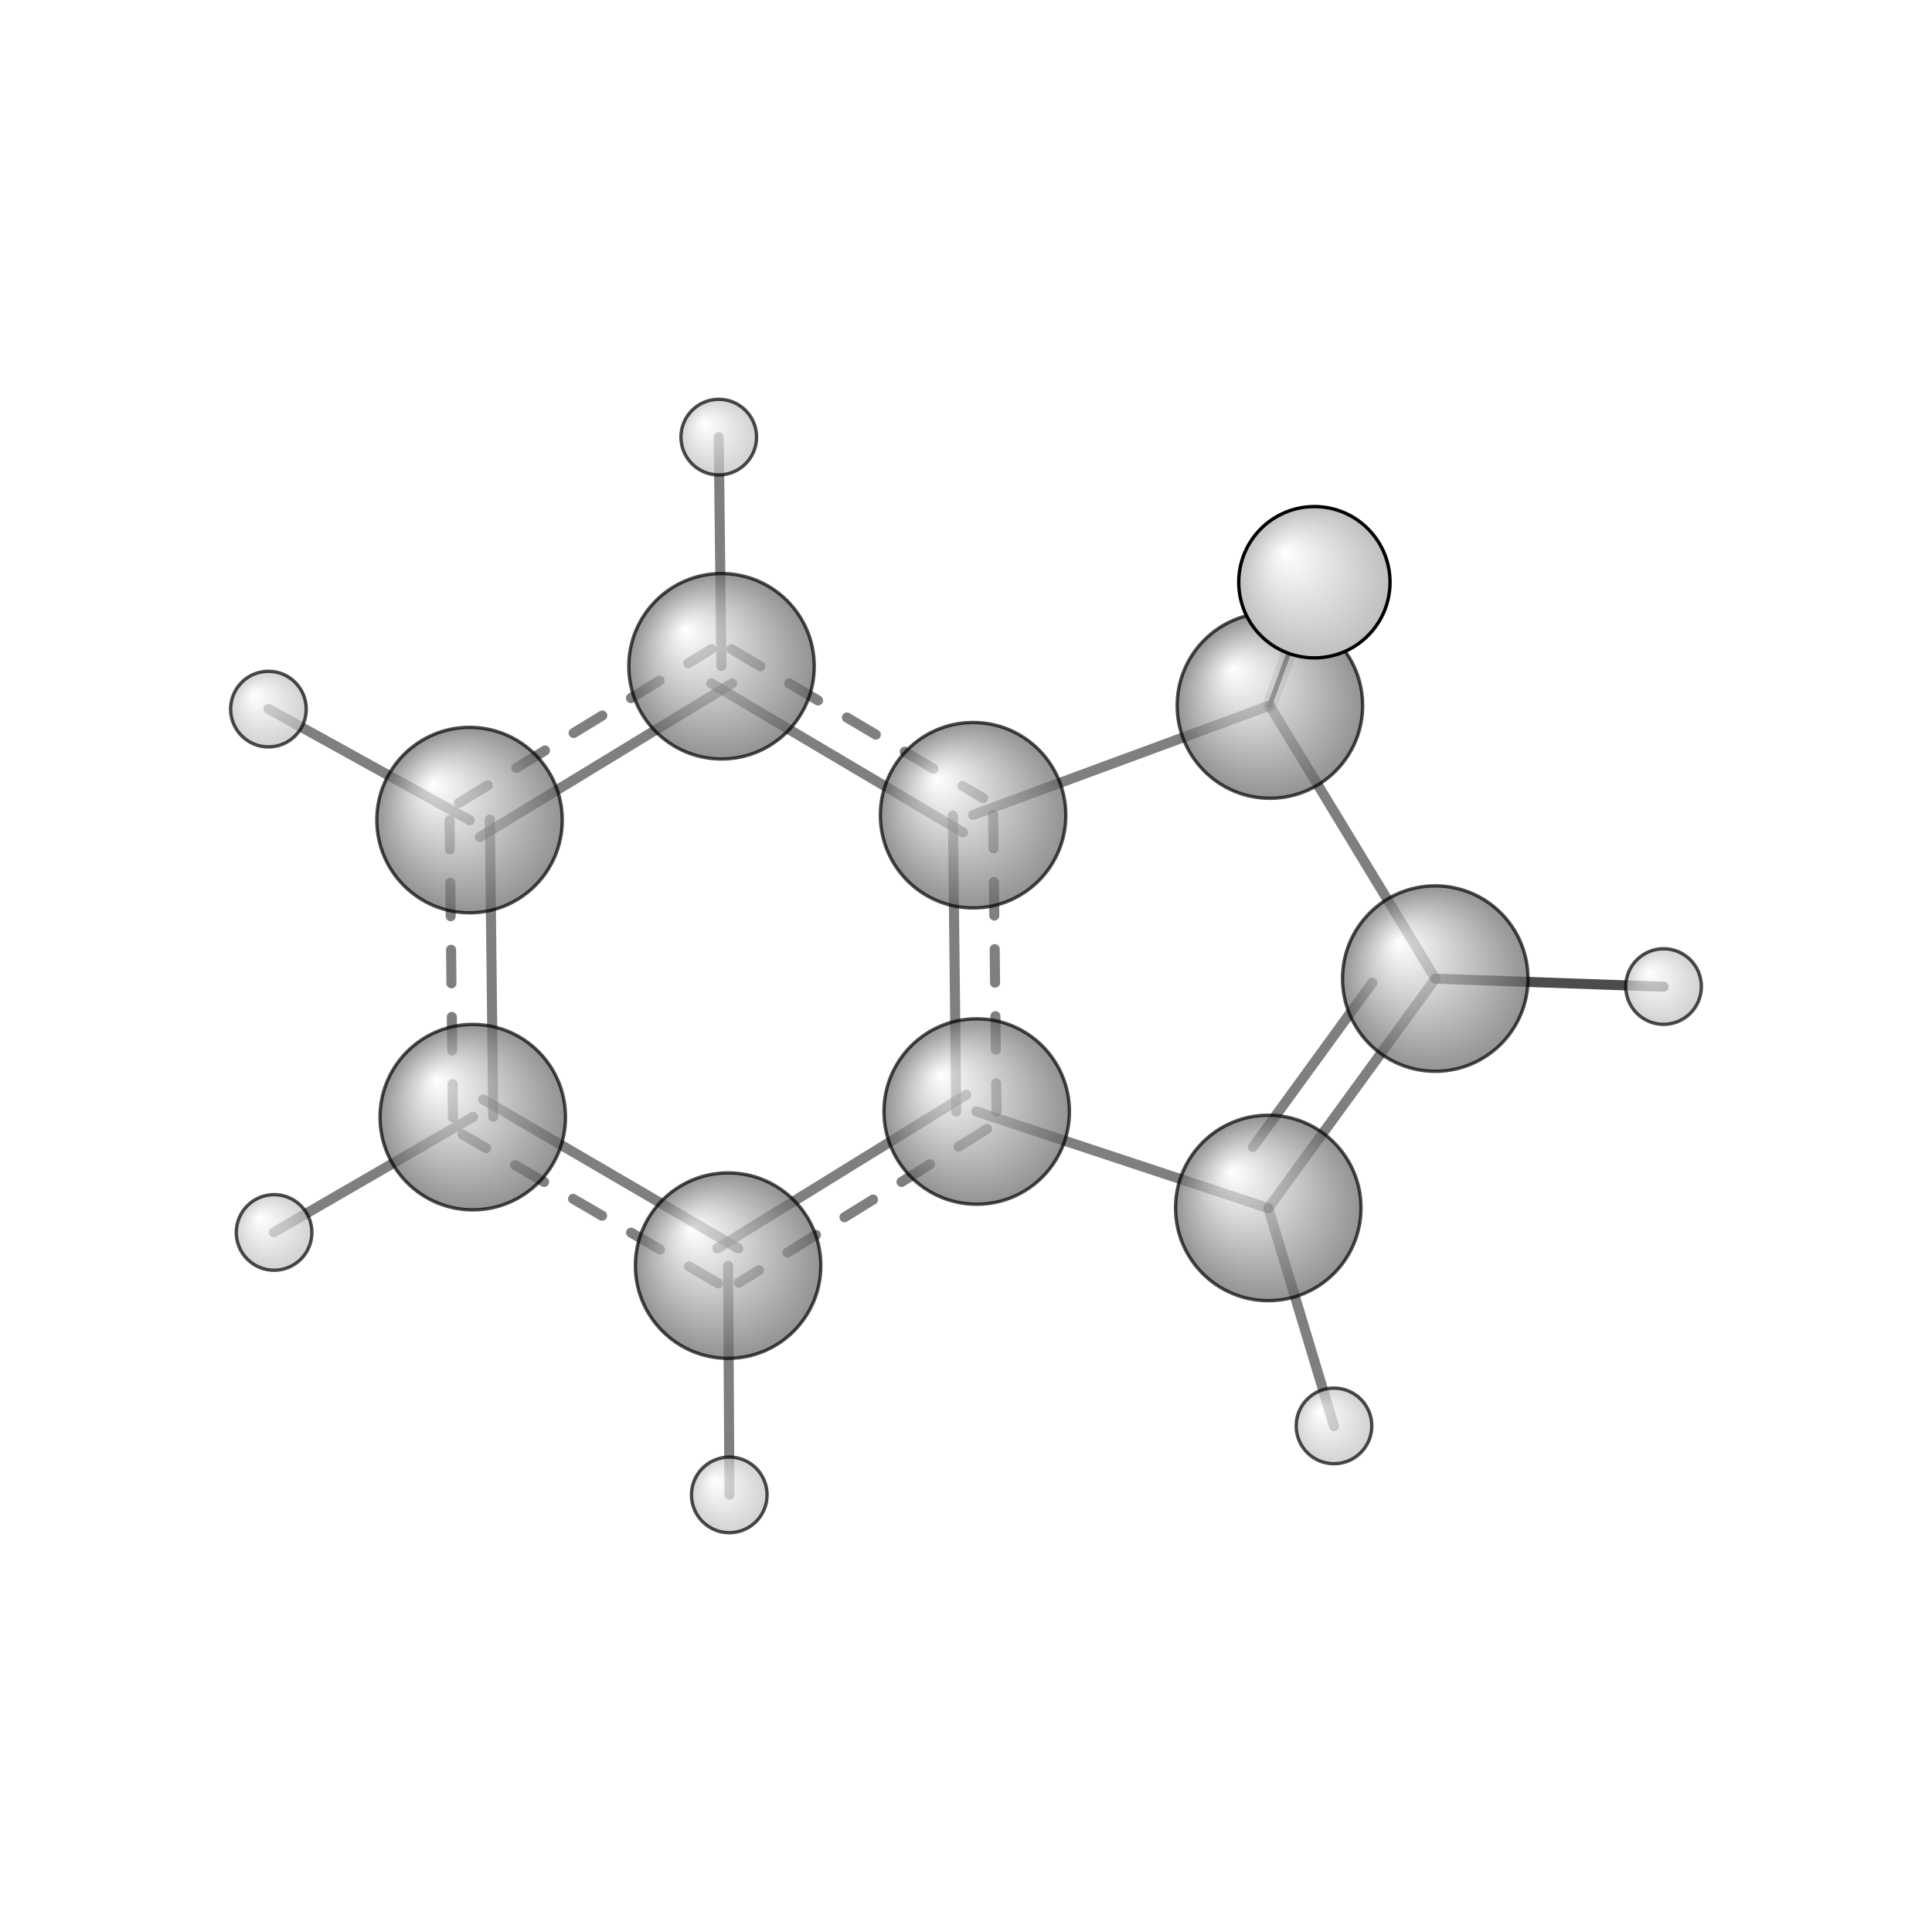 <?xml version="1.0"?>
<svg version="1.1" id="topsvg"
xmlns="http://www.w3.org/2000/svg" xmlns:xlink="http://www.w3.org/1999/xlink"
xmlns:cml="http://www.xml-cml.org/schema" x="0" y="0" width="1024px" height="1024px" viewBox="0 0 100 100">
<title>7219 - Open Babel Depiction</title>
<rect x="0" y="0" width="100" height="100" fill="white"/>
<defs>
<radialGradient id='radialffffff666666' cx='50%' cy='50%' r='50%' fx='30%' fy='30%'>
  <stop offset=' 0%' stop-color="rgb(255,255,255)"  stop-opacity='1.0'/>
  <stop offset='100%' stop-color="rgb(102,102,102)"  stop-opacity ='1.0'/>
</radialGradient>
<radialGradient id='radialffffffbfbfbf' cx='50%' cy='50%' r='50%' fx='30%' fy='30%'>
  <stop offset=' 0%' stop-color="rgb(255,255,255)"  stop-opacity='1.0'/>
  <stop offset='100%' stop-color="rgb(191,191,191)"  stop-opacity ='1.0'/>
</radialGradient>
</defs>
<g transform="translate(0,0)">
<svg width="100" height="100" x="0" y="0" viewBox="0 0 287.905 237.632"
font-family="sans-serif" stroke="rgb(0,0,0)" stroke-width="2"  stroke-linecap="round">
<line x1="189.2" y1="80.0" x2="195.9" y2="61.6" opacity="1.0" stroke="rgb(0,0,0)"  stroke-width="0.7"/>
<line x1="189.2" y1="80.0" x2="195.9" y2="61.6" opacity="0.2" stroke="rgb(0,0,0)"  stroke-width="2.2"/>
<line x1="213.9" y1="120.7" x2="247.9" y2="121.9" opacity="0.7" stroke="rgb(0,0,0)"  stroke-width="1.5"/>
<line x1="189.0" y1="154.9" x2="198.8" y2="187.4" opacity="0.5" stroke="rgb(0,0,0)"  stroke-width="1.5"/>
<line x1="107.5" y1="74.1" x2="107.1" y2="40.0" opacity="0.5" stroke="rgb(0,0,0)"  stroke-width="1.5"/>
<line x1="108.5" y1="163.5" x2="108.7" y2="197.6" opacity="0.5" stroke="rgb(0,0,0)"  stroke-width="1.5"/>
<line x1="70.0" y1="97.1" x2="40.0" y2="80.5" opacity="0.5" stroke="rgb(0,0,0)"  stroke-width="1.5"/>
<line x1="70.5" y1="141.3" x2="40.8" y2="158.5" opacity="0.5" stroke="rgb(0,0,0)"  stroke-width="1.5"/>
<line x1="142.0" y1="96.4" x2="142.5" y2="140.5" opacity="0.5" stroke="rgb(0,0,0)"  stroke-width="1.5"/>
<line x1="148.0" y1="96.3" x2="148.5" y2="140.5" opacity="0.5" stroke="rgb(0,0,0)"  stroke-width="1.5" stroke-dasharray="5.0,5.0"/>
<line x1="144.0" y1="138.0" x2="106.9" y2="160.9" opacity="0.5" stroke="rgb(0,0,0)"  stroke-width="1.5"/>
<line x1="147.1" y1="143.1" x2="110.1" y2="166.0" opacity="0.5" stroke="rgb(0,0,0)"  stroke-width="1.5" stroke-dasharray="5.0,5.0"/>
<line x1="110.0" y1="160.9" x2="72.0" y2="138.7" opacity="0.5" stroke="rgb(0,0,0)"  stroke-width="1.5"/>
<line x1="107.0" y1="166.1" x2="68.9" y2="143.9" opacity="0.5" stroke="rgb(0,0,0)"  stroke-width="1.5" stroke-dasharray="5.0,5.0"/>
<line x1="73.5" y1="141.3" x2="73.0" y2="97.0" opacity="0.5" stroke="rgb(0,0,0)"  stroke-width="1.5"/>
<line x1="67.5" y1="141.4" x2="67.0" y2="97.1" opacity="0.5" stroke="rgb(0,0,0)"  stroke-width="1.5" stroke-dasharray="5.0,5.0"/>
<line x1="71.5" y1="99.6" x2="109.1" y2="76.7" opacity="0.5" stroke="rgb(0,0,0)"  stroke-width="1.5"/>
<line x1="68.4" y1="94.5" x2="106.0" y2="71.6" opacity="0.5" stroke="rgb(0,0,0)"  stroke-width="1.5" stroke-dasharray="5.0,5.0"/>
<line x1="106.0" y1="76.7" x2="143.5" y2="98.9" opacity="0.5" stroke="rgb(0,0,0)"  stroke-width="1.5"/>
<line x1="109.0" y1="71.6" x2="146.5" y2="93.8" opacity="0.5" stroke="rgb(0,0,0)"  stroke-width="1.5" stroke-dasharray="5.0,5.0"/>
<line x1="189.2" y1="80.0" x2="145.0" y2="96.3" opacity="0.5" stroke="rgb(0,0,0)"  stroke-width="1.5"/>
<line x1="145.5" y1="140.5" x2="189.0" y2="154.9" opacity="0.5" stroke="rgb(0,0,0)"  stroke-width="1.5"/>
<line x1="189.0" y1="154.9" x2="213.9" y2="120.7" opacity="0.5" stroke="rgb(0,0,0)"  stroke-width="1.5"/>
<line x1="186.7" y1="145.8" x2="204.5" y2="121.3" opacity="0.5" stroke="rgb(0,0,0)"  stroke-width="1.5"/>
<line x1="213.9" y1="120.7" x2="189.2" y2="80.0" opacity="0.5" stroke="rgb(0,0,0)"  stroke-width="1.5"/>
<circle cx="195.859" cy="61.604" r="5.636" opacity="0.2" style="stroke:black;stroke-width:0.5;fill:url(#radialffffffbfbfbf)"/>
<circle cx="247.905" cy="121.878" r="5.636" opacity="0.707" style="stroke:black;stroke-width:0.5;fill:url(#radialffffffbfbfbf)"/>
<circle cx="213.879" cy="120.69" r="13.818" opacity="0.707" style="stroke:black;stroke-width:0.5;fill:url(#radialffffff666666)"/>
<circle cx="40.844" cy="158.522" r="5.636" opacity="0.707" style="stroke:black;stroke-width:0.5;fill:url(#radialffffffbfbfbf)"/>
<circle cx="70.452" cy="141.34" r="13.818" opacity="0.707" style="stroke:black;stroke-width:0.5;fill:url(#radialffffff666666)"/>
<circle cx="40" cy="80.534" r="5.636" opacity="0.707" style="stroke:black;stroke-width:0.5;fill:url(#radialffffffbfbfbf)"/>
<circle cx="69.97" cy="97.07" r="13.818" opacity="0.707" style="stroke:black;stroke-width:0.5;fill:url(#radialffffff666666)"/>
<circle cx="198.791" cy="187.352" r="5.636" opacity="0.707" style="stroke:black;stroke-width:0.5;fill:url(#radialffffffbfbfbf)"/>
<circle cx="145.009" cy="96.346" r="13.818" opacity="0.707" style="stroke:black;stroke-width:0.5;fill:url(#radialffffff666666)"/>
<circle cx="189.241" cy="80.005" r="13.818" opacity="0.707" style="stroke:black;stroke-width:0.5;fill:url(#radialffffff666666)"/>
<circle cx="188.996" cy="154.871" r="13.818" opacity="0.707" style="stroke:black;stroke-width:0.5;fill:url(#radialffffff666666)"/>
<circle cx="107.521" cy="74.15" r="13.818" opacity="0.707" style="stroke:black;stroke-width:0.5;fill:url(#radialffffff666666)"/>
<circle cx="108.501" cy="163.467" r="13.818" opacity="0.707" style="stroke:black;stroke-width:0.5;fill:url(#radialffffff666666)"/>
<circle cx="107.109" cy="40" r="5.636" opacity="0.707" style="stroke:black;stroke-width:0.5;fill:url(#radialffffffbfbfbf)"/>
<circle cx="108.677" cy="197.632" r="5.636" opacity="0.707" style="stroke:black;stroke-width:0.5;fill:url(#radialffffffbfbfbf)"/>
<circle cx="145.548" cy="140.502" r="13.818" opacity="0.707" style="stroke:black;stroke-width:0.5;fill:url(#radialffffff666666)"/>
<circle cx="195.868" cy="61.626" r="11.273" opacity="1" style="stroke:black;stroke-width:0.5;fill:url(#radialffffffbfbfbf)"/>
</svg>
</g>
</svg>
